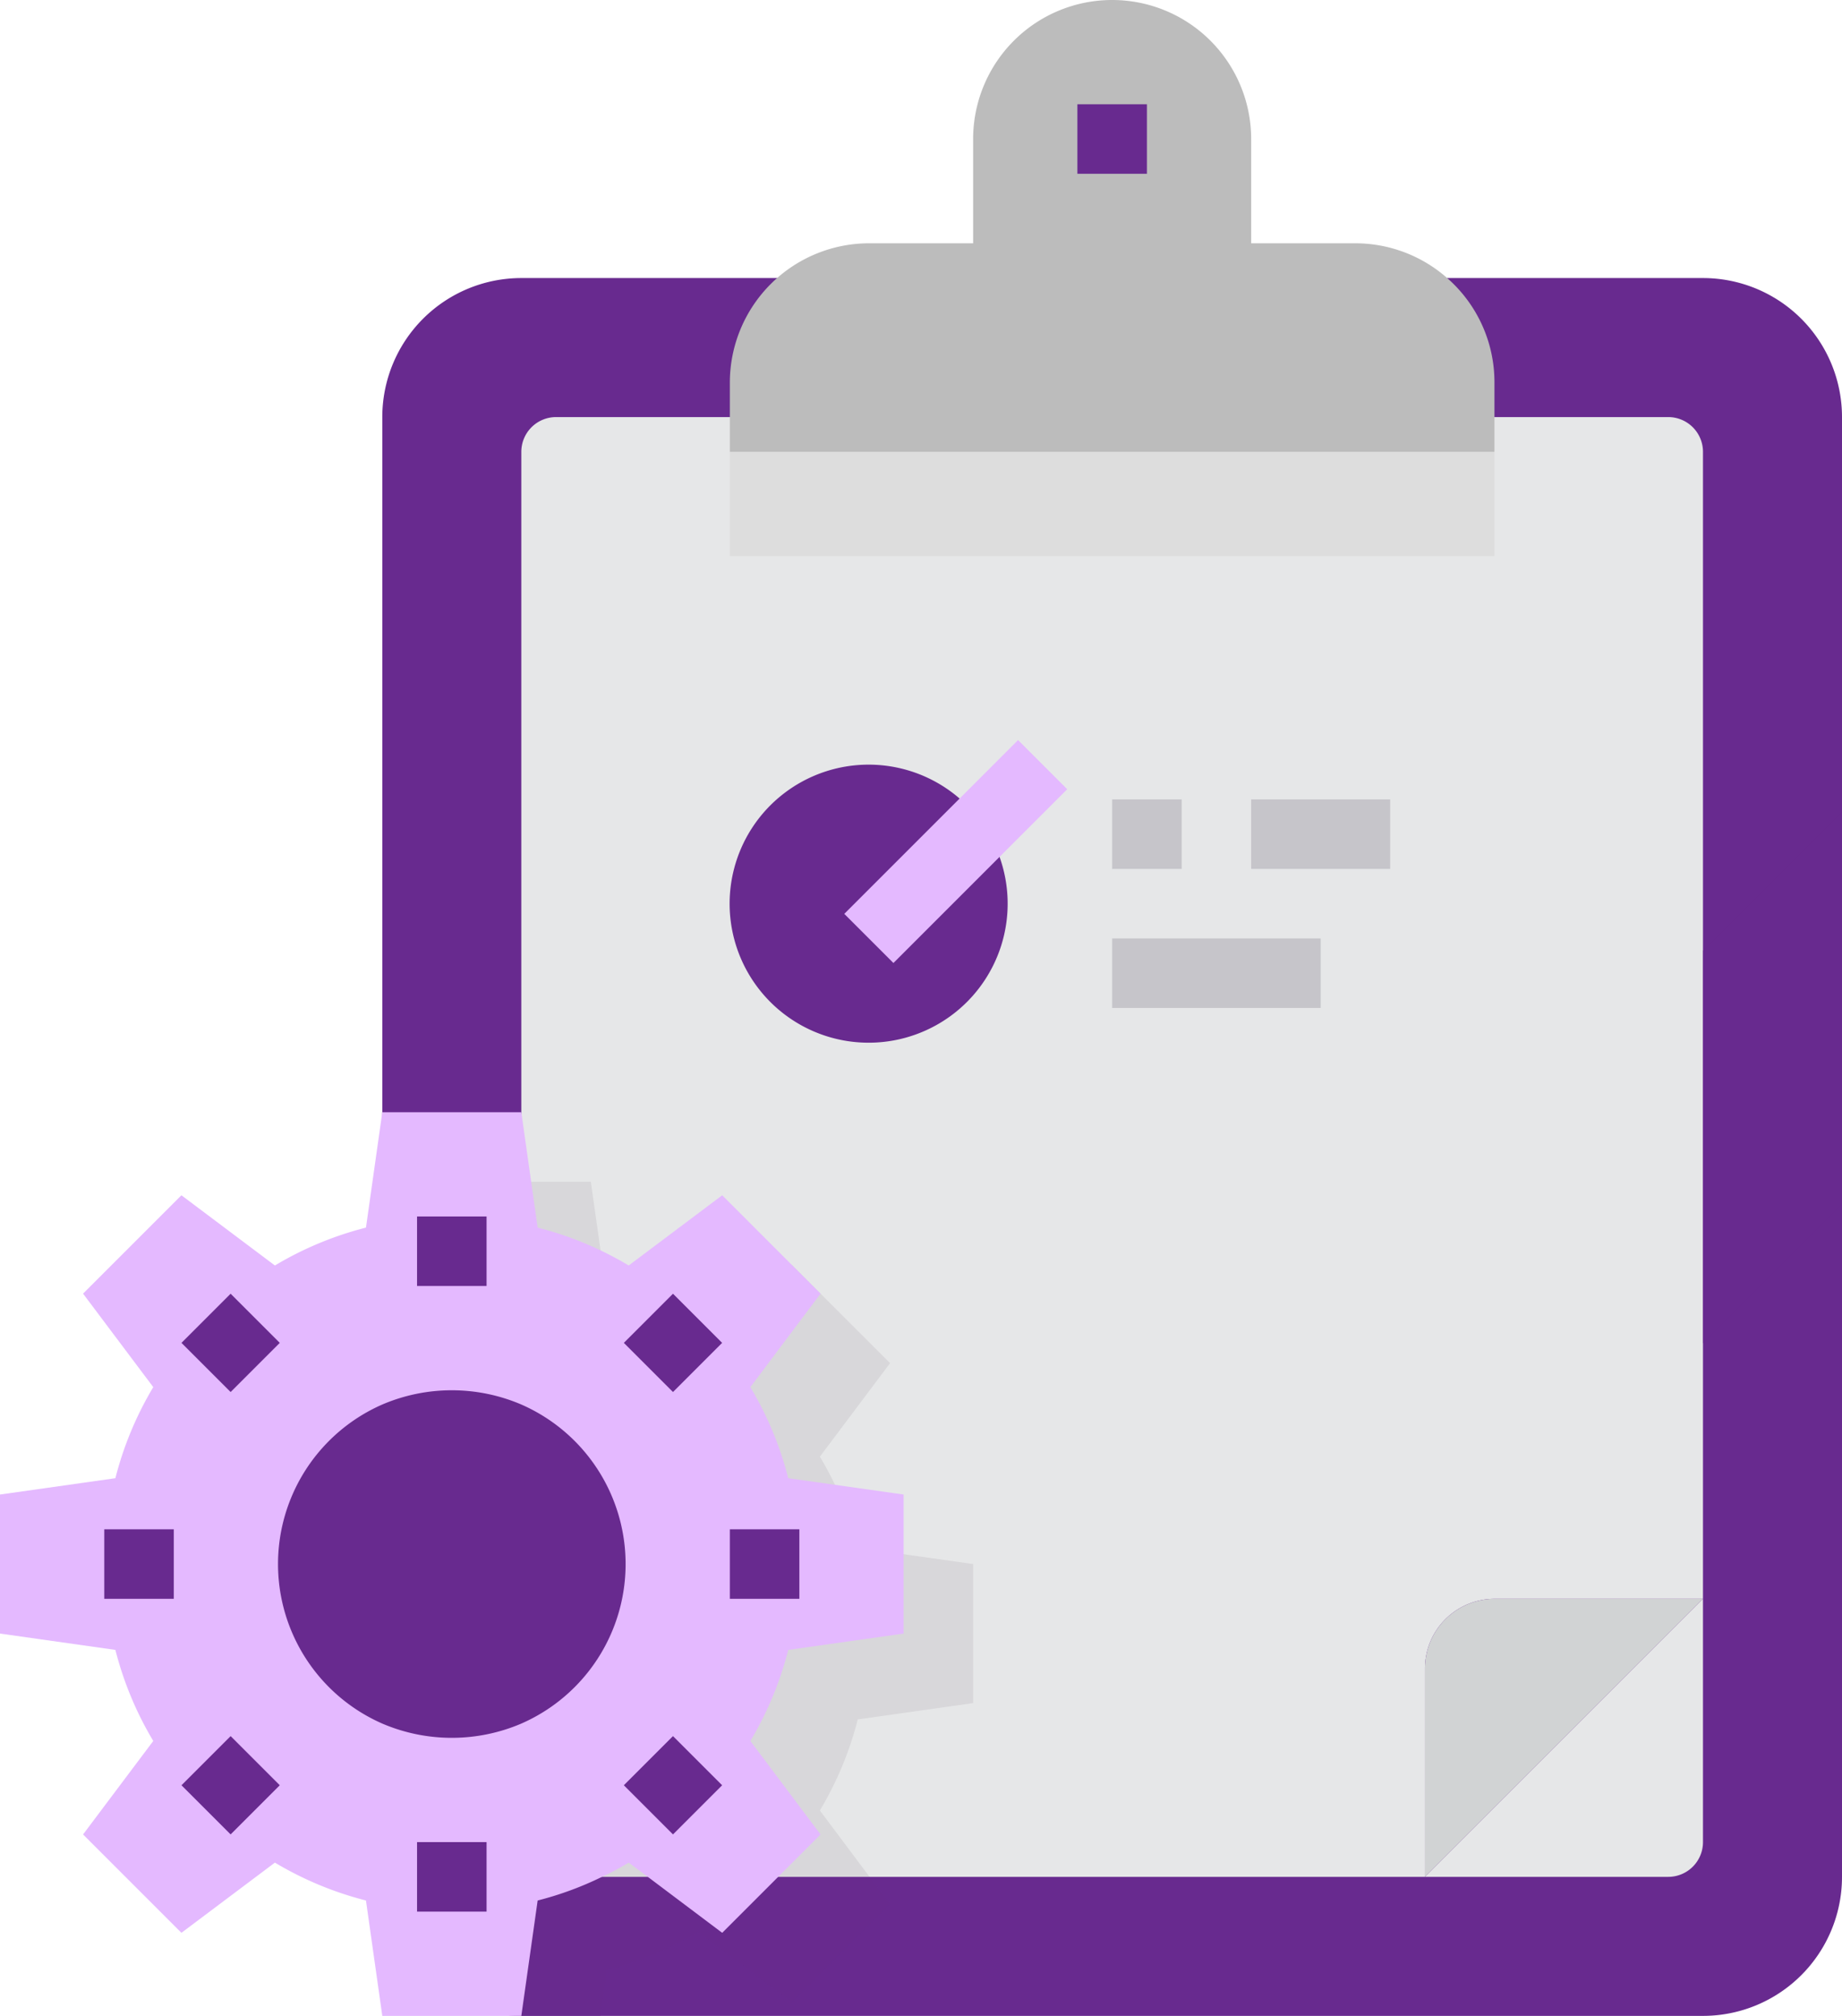 <svg xmlns="http://www.w3.org/2000/svg" width="53" height="58" viewBox="0 0 53 58">
  <g id="Clipboard-Management-Project-Setting-List" transform="translate(-3 -3)">
    <path id="Path_129" data-name="Path 129" d="M56,15V57a4,4,0,0,1-4,4H18a4,4,0,0,1-2.4-.8,3.774,3.774,0,0,1-.73-.71A4.026,4.026,0,0,1,14,57V15a4,4,0,0,1,4-4H52A4,4,0,0,1,56,15Z" fill="#682a8f"/>
    <path id="Path_130" data-name="Path 130" d="M52,16V49H46a2.006,2.006,0,0,0-2,2v6H19a1,1,0,0,1-1-1V16a1,1,0,0,1,1-1H51A1,1,0,0,1,52,16Z" fill="#e6e7e8"/>
    <path id="Path_132" data-name="Path 132" d="M56,26.35l-4,4v11.3l4-4Z" fill="rgba(104,42,143,0.72)"/>
    <path id="Path_133" data-name="Path 133" d="M27.68,52.47a9.8,9.8,0,0,1-1.09,2.62L28.02,57H19a1,1,0,0,1-1-1V37h2l.47,3.32a9.8,9.8,0,0,1,2.62,1.09l2.69-2.02,2.83,2.83-2.02,2.69a9.8,9.8,0,0,1,1.09,2.62L31,48v4Z" fill="#d8d7da"/>
    <path id="Path_136" data-name="Path 136" d="M52,49l-8,8V51a2.006,2.006,0,0,1,2-2Z" fill="#d1d3d4"/>
    <path id="Path_137" data-name="Path 137" d="M52,49v7a1,1,0,0,1-1,1H44Z" fill="#e6e7e8"/>
    <path id="Path_142" data-name="Path 142" d="M31.28,26.72A4,4,0,1,1,28,25,4,4,0,0,1,31.28,26.72Z" fill="#682a8f"/>
    <path id="Path_143" data-name="Path 143" d="M24,16H46v3H24Z" fill="#ddd"/>
    <path id="Path_144" data-name="Path 144" d="M44.64,11A4,4,0,0,0,42,10H39V7a4,4,0,1,0-8,0v3H28a4.009,4.009,0,0,0-4,4v2H46V14a3.984,3.984,0,0,0-1.36-3Z" fill="#bcbcbc"/>
    <path id="Path_145" data-name="Path 145" d="M28.61,57.78,27.39,59l-1.61,1.61L23.64,59l-.55-.41a8.141,8.141,0,0,1-.77.41,9.493,9.493,0,0,1-1.85.68L20.28,61H18a4,4,0,0,1-2.4-.8l-.07-.52c-.22-.06-.45-.12-.66-.19A4.026,4.026,0,0,1,14,57V40.86a8.956,8.956,0,0,1,1.53-.54L16,37h2V56a1,1,0,0,0,1,1h9.02Z" fill="rgba(104,42,143,0.55)"/>
    <path id="Path_146" data-name="Path 146" d="M25.68,50.47a9.8,9.8,0,0,1-1.09,2.62l2.02,2.69L25.39,57l-1.61,1.61L21.64,57l-.55-.41a8.142,8.142,0,0,1-.77.41,9.492,9.492,0,0,1-1.85.68L18,61H14l-.47-3.32a9.8,9.8,0,0,1-2.62-1.09L8.22,58.61,5.39,55.78l2.02-2.69a9.8,9.8,0,0,1-1.09-2.62L3,50V46l3.32-.47a9.8,9.8,0,0,1,1.09-2.62L5.39,40.22l2.83-2.83,2.69,2.02a9.8,9.8,0,0,1,2.62-1.09L14,35h4l.47,3.32a9.8,9.8,0,0,1,2.62,1.09l2.69-2.02,2.83,2.83-2.02,2.69a9.8,9.8,0,0,1,1.09,2.62L29,46v4Z" fill="#e4b9ff"/>
    <path id="Path_147" data-name="Path 147" d="M18,43.41a5.083,5.083,0,0,0-4,0,5.011,5.011,0,0,0,0,9.18,5.083,5.083,0,0,0,4,0,5.011,5.011,0,0,0,0-9.18Z" fill="#682a8f"/>
    <path id="Path_148" data-name="Path 148" d="M34,6h2V8H34Z" fill="#682a8f"/>
    <g id="Group_135" data-name="Group 135">
      <path id="Path_149" data-name="Path 149" d="M15,38h2v2H15Z" fill="#682a8f"/>
      <path id="Path_150" data-name="Path 150" d="M8.636,40.636h2v2h-2Z" transform="translate(-26.619 19.009) rotate(-45)" fill="#682a8f"/>
      <path id="Path_151" data-name="Path 151" d="M6,47H8v2H6Z" fill="#682a8f"/>
      <path id="Path_152" data-name="Path 152" d="M8.636,53.364h2v2h-2Z" transform="translate(-35.619 22.737) rotate(-45)" fill="#682a8f"/>
      <path id="Path_153" data-name="Path 153" d="M15,56h2v2H15Z" fill="#682a8f"/>
      <path id="Path_154" data-name="Path 154" d="M21.364,53.364h2v2h-2Z" transform="translate(-31.891 31.737) rotate(-45)" fill="#682a8f"/>
      <path id="Path_155" data-name="Path 155" d="M24,47h2v2H24Z" fill="#682a8f"/>
      <path id="Path_156" data-name="Path 156" d="M21.364,40.636h2v2h-2Z" transform="translate(-22.891 28.009) rotate(-45)" fill="#682a8f"/>
    </g>
    <path id="Path_157" data-name="Path 157" d="M26.964,26.5h7.071v2H26.964Z" transform="translate(-10.512 29.621) rotate(-45)" fill="#e4b9ff"/>
    <path id="Path_158" data-name="Path 158" d="M35,26h2v2H35Z" fill="#c6c5ca"/>
    <path id="Path_159" data-name="Path 159" d="M39,26h4v2H39Z" fill="#c6c5ca"/>
    <path id="Path_160" data-name="Path 160" d="M35,30h6v2H35Z" fill="#c6c5ca"/>
  </g>
</svg>
